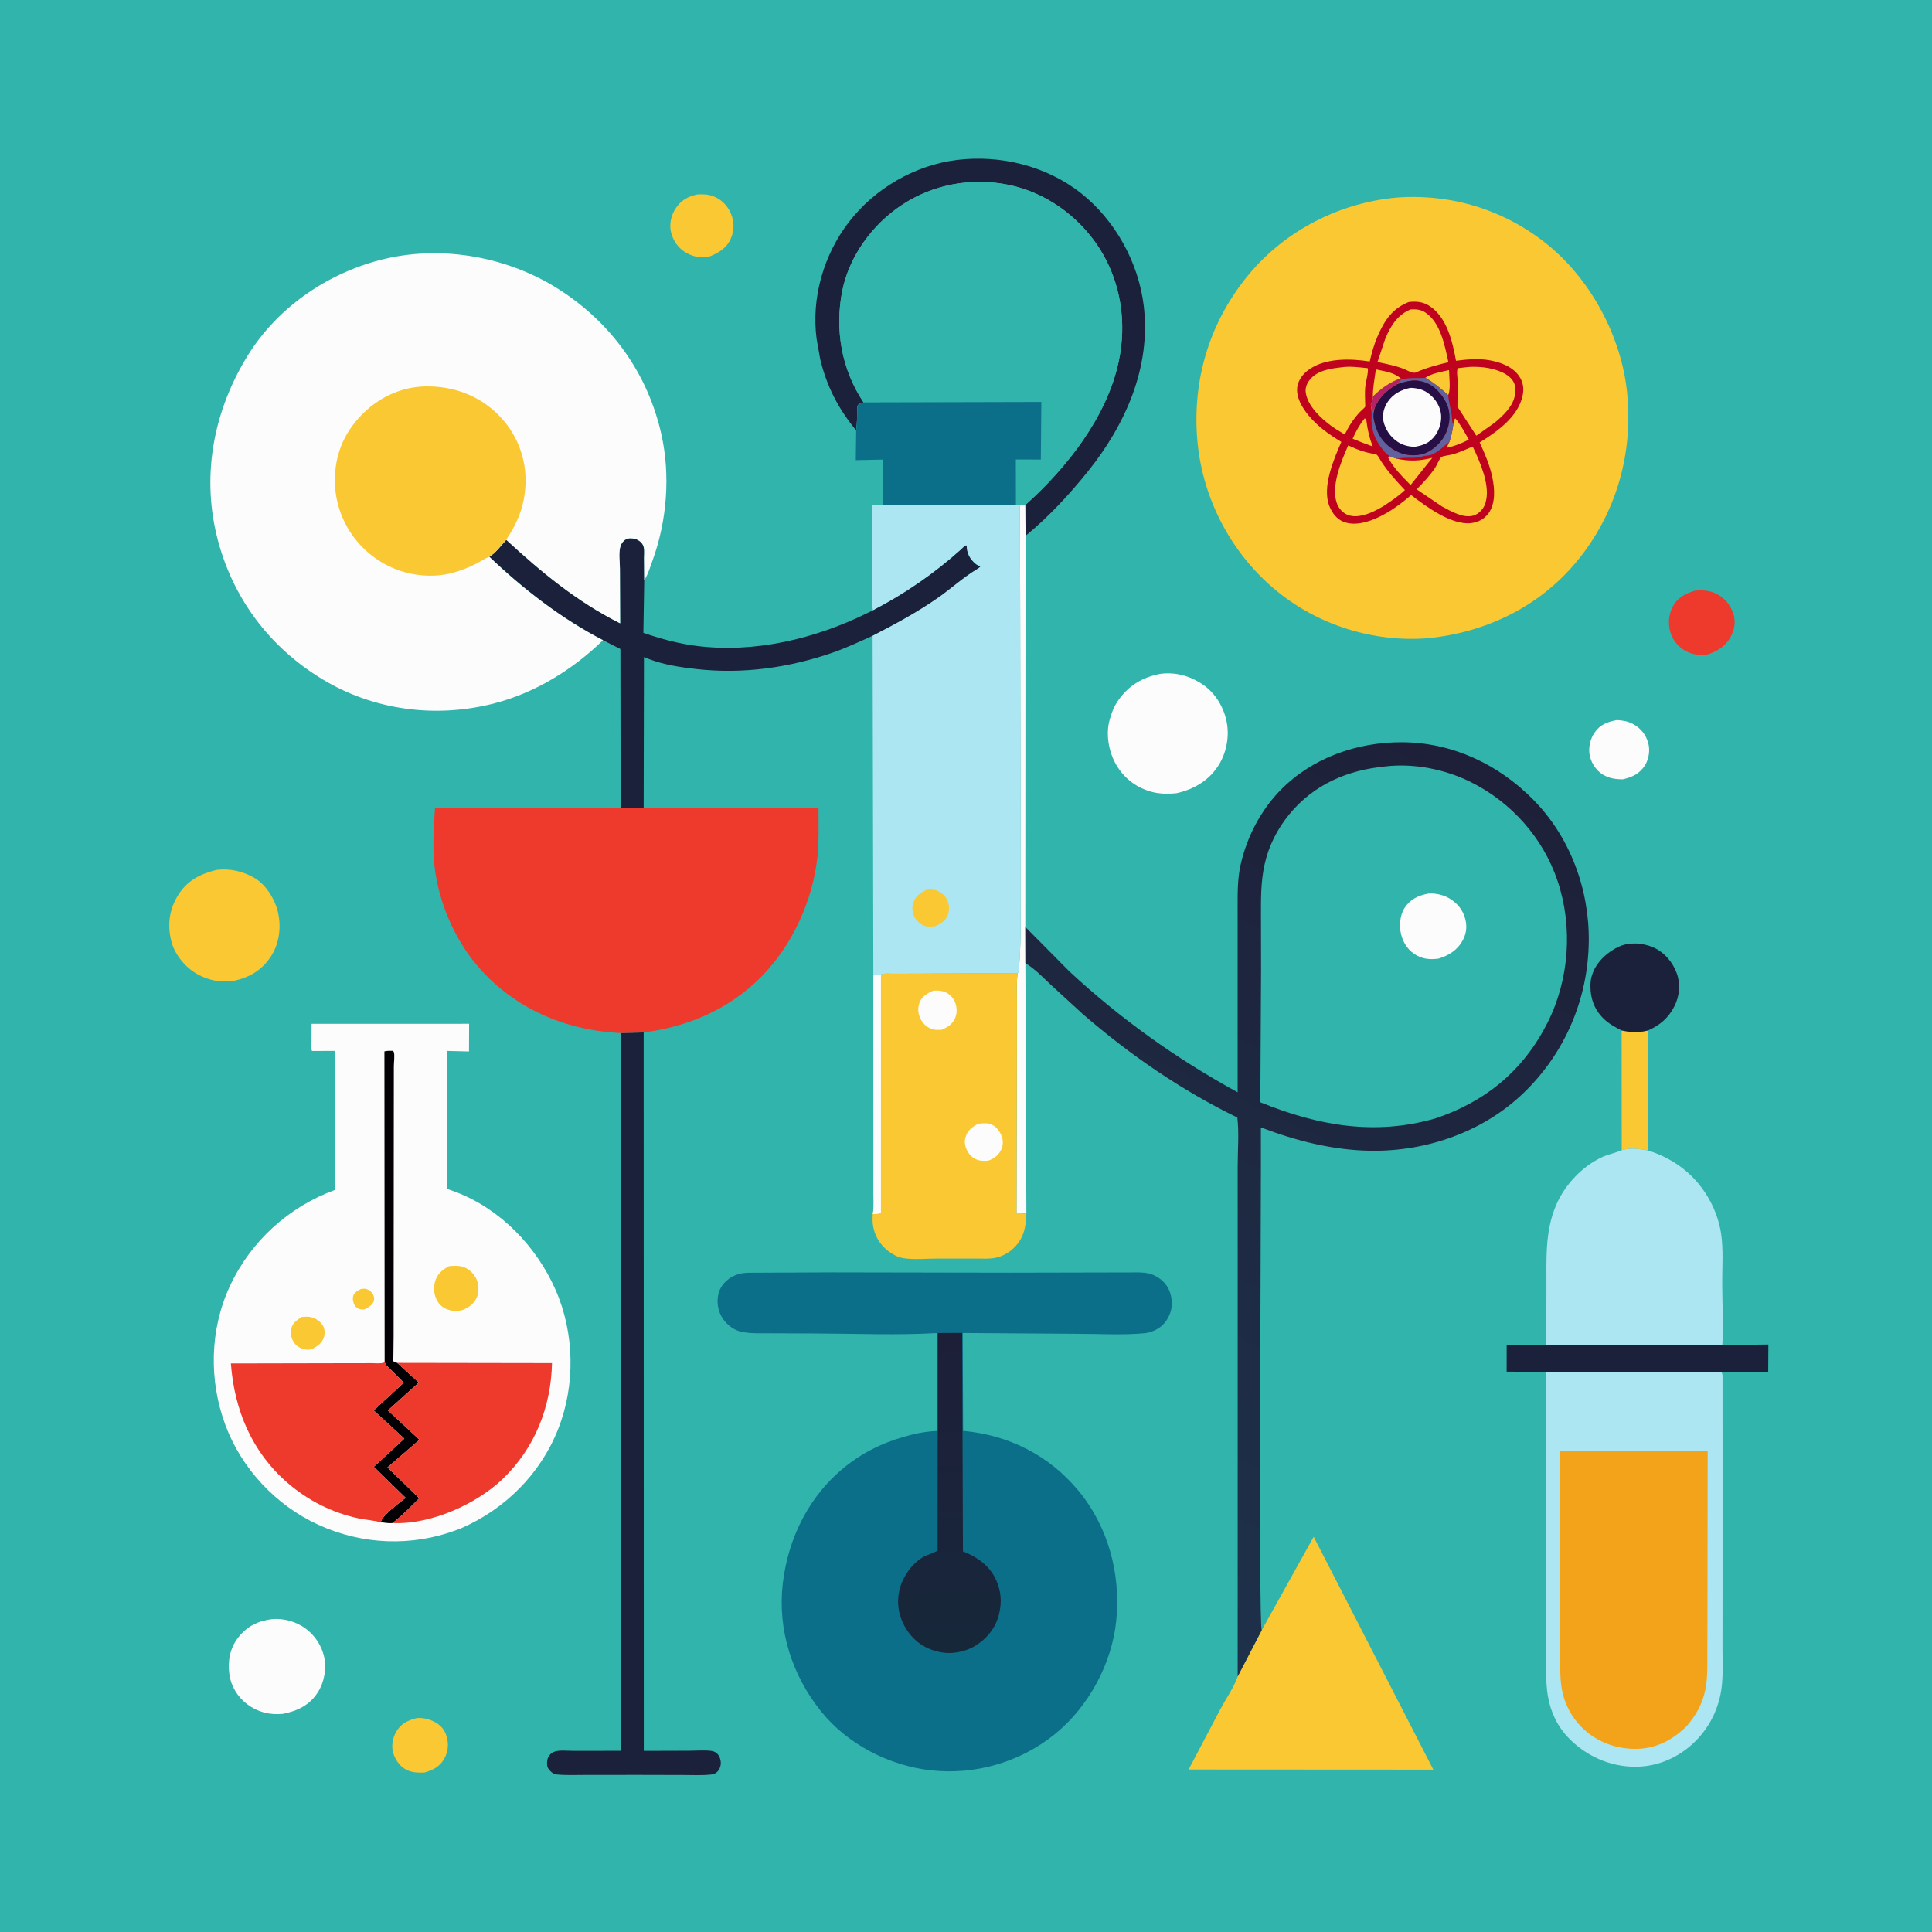 <?xml version="1.0" encoding="utf-8" ?>
<svg xmlns="http://www.w3.org/2000/svg" xmlns:xlink="http://www.w3.org/1999/xlink" width="1024" height="1024">
	<path fill="#31B4AC" d="M-0 -0L1024 0L1024 1024L-0 1024L0 -0Z"/>
	<path fill="#F9C833" d="M220.883 910.605C224.174 910.396 227.045 911.007 230 912.48C233.214 914.082 235.524 916.463 236.611 919.954C237.945 924.234 237.604 928.469 235.347 932.385C233.03 936.406 229.247 938.344 224.927 939.491C221.718 939.582 218.773 939.591 215.78 938.212C212.182 936.556 209.655 933.041 208.48 929.328C207.315 925.645 208.031 921.318 209.925 917.997C212.511 913.46 216.114 911.874 220.883 910.605Z"/>
	<path fill="#FCFCFC" d="M857.009 381.647C860.156 381.84 862.952 382.296 865.767 383.858C869.735 386.061 872.448 389.549 873.619 393.92C874.623 397.67 873.959 402.176 871.94 405.5C869.205 410.005 865.169 411.914 860.212 413.03C856.436 413.095 852.842 412.545 849.558 410.565C846.169 408.522 843.624 404.716 842.693 400.905C841.689 396.798 842.726 391.889 845.065 388.416C848.048 383.988 852.029 382.597 857.009 381.647Z"/>
	<path fill="#F9C833" d="M859.501 546.15C864.418 547.218 868.613 547.402 873.515 546.147L873.5 609.788C869.208 608.905 863.758 608.208 859.544 609.629L859.501 546.15Z"/>
	<path fill="#F9C833" d="M369.601 103.06C372.37 102.937 374.998 102.933 377.651 103.877C382.104 105.461 385.491 108.734 387.348 113.076C389.256 117.538 389.267 122.084 387.307 126.523C384.974 131.803 380.503 134.249 375.393 136.212C371.372 136.856 367.282 136.024 363.75 134.02C359.579 131.654 356.785 127.725 355.652 123.086C354.617 118.85 355.729 114.065 358.096 110.467C360.963 106.109 364.647 104.118 369.601 103.06Z"/>
	<path fill="#ED3A2D" d="M898.332 313.048C901.8 312.777 905.01 312.816 908.304 314.094C912.958 315.899 916.36 319.436 918.25 324.026C919.94 328.13 919.72 332.179 917.917 336.213C915.391 341.865 911.33 344.591 905.692 346.704C902.098 347.441 898.094 347.174 894.731 345.693C890.548 343.852 887.179 340.309 885.628 336C883.989 331.448 884.244 326.264 886.388 321.912C888.899 316.815 893.2 314.685 898.332 313.048Z"/>
	<path fill="#FCFCFC" d="M540.563 267.458L543.481 267.624L543.553 284.002L543.432 491.319L543.474 510.439L544.004 643.245L538.785 642.973L538.984 555.081L539.012 530.05C539.024 525.356 538.708 520.383 539.411 515.738L539.833 515.302C541.261 502.28 540.882 489.005 540.877 475.92L540.9 424.336L540.707 319.25L540.563 267.458Z"/>
	<path fill="#1B213A" d="M859.501 546.15C855.951 544.372 852.734 542.654 849.874 539.837C845.158 535.192 842.933 529.327 842.964 522.768C842.975 520.518 843.135 518.633 843.918 516.5L844.18 515.767C846.558 509.423 852.304 504.245 858.398 501.587C863.875 499.198 870.861 499.779 876.25 502.118C882.171 504.689 886.669 510.065 888.795 516.07C890.78 521.674 890.158 527.973 887.507 533.257C884.406 539.436 879.806 543.399 873.515 546.147C868.613 547.402 864.418 547.218 859.501 546.15Z"/>
	<path fill="#1B213A" d="M912.871 712.891L937.264 712.627L937.183 727.052L912.107 727.048L819.521 727.037L798.544 727.024L798.568 712.961L819.547 712.98L912.871 712.891Z"/>
	<path fill="#FCFCFC" d="M144.251 858.168C149.662 857.725 155.196 859.013 159.858 861.767C165.817 865.286 170.176 871.256 171.752 877.991C173.216 884.242 171.908 891.6 168.436 896.996C164.042 903.823 157.683 906.846 149.916 908.378C142.951 909.044 136.643 907.501 130.994 903.256C125.979 899.487 122.36 893.635 121.568 887.364C120.686 880.39 121.78 873.735 126.183 868.034C130.898 861.928 136.691 859.127 144.251 858.168Z"/>
	<path fill="#F9C833" d="M114.699 461.073C121.966 460.219 128.638 461.718 134.953 465.372C141.03 468.888 145.781 476.745 147.335 483.494C149.125 491.262 148.093 499.984 143.704 506.751C138.803 514.307 132.331 518.045 123.673 519.938C120.251 520.029 116.372 520.329 113.025 519.548C104.335 517.522 97.819 512.646 93.3 504.991C89.717 498.921 88.787 489.603 90.727 482.816L90.974 482C91.703 479.515 92.727 477.221 94.06 475C98.953 466.847 105.735 463.334 114.699 461.073Z"/>
	<path fill="#FCFCFC" d="M615.03 357.143C622.762 356.184 629.885 357.977 636.449 362.104C643.538 366.56 648.279 373.928 650.051 382.044C651.78 389.96 650.127 398.976 645.765 405.777C640.591 413.844 632.593 418.463 623.406 420.454C619.212 420.859 614.688 420.817 610.599 419.741C602.406 417.585 595.752 412.537 591.531 405.192C587.604 398.36 585.973 389.007 588.182 381.367L588.444 380.5C589.428 377.045 590.609 374.226 592.653 371.267C598.131 363.337 605.644 358.912 615.03 357.143Z"/>
	<path fill="#1B213A" d="M268.306 286.091C286.925 303.268 305.874 318.934 328.683 330.367L328.57 301.457C328.552 298.154 327.932 293.559 328.636 290.373C328.949 288.96 329.577 287.632 330.655 286.643C332.024 285.386 333.5 285.162 335.291 285.372C337.335 285.612 339.204 286.558 340.421 288.25C341.803 290.171 341.403 293.294 341.357 295.539L341.458 307.563L341.005 335.424C350.296 338.585 359.408 341.108 369.167 342.347C399.986 346.26 431.856 338.614 459.483 325.041L462.624 323.482L462.624 323.465C479.536 314.681 495.272 303.852 509.433 291.106C510.226 290.392 511.277 288.961 512.349 289.063L512.379 289.702C512.601 293.412 514.123 296.325 517 298.736C517.839 299.439 518.647 299.849 519.657 300.25C518.943 301.032 518.552 301.256 517.661 301.793C510.605 306.05 504.132 311.98 497.342 316.735C486.246 324.506 474.512 330.802 462.499 336.993C455.659 340.052 448.848 343.271 441.773 345.75C418.409 353.936 393.635 357.396 369 354.599C360.645 353.65 351.99 352.383 344.09 349.36L341.307 348.244L341.15 428.205L328.949 428.133L328.829 343.997L319.608 339.307C297.707 328.008 277.109 312.09 259.337 295.077C262.611 293.135 265.776 288.918 268.306 286.091Z"/>
	<path fill="#1B213A" d="M453.789 228.13C444.37 216.73 438.114 204.649 434.709 190.247L432.818 179.607C429.925 157.854 436.615 134.996 449.919 117.693C463.545 99.971 484.788 87.6 506.962 84.816C529.987 81.926 554.472 87.845 572.852 102.318C591.106 116.692 603.53 139.26 606.234 162.319C610.037 194.746 596.555 225.026 576.59 249.897C566.92 261.944 555.506 274.238 543.553 284.002L543.481 267.624C565.444 247.899 586.575 221.191 592.885 191.857C597.368 171.02 594.111 149.118 582.401 131.127C571.579 114.501 554.16 101.971 534.618 97.972C515.06 93.97 494.725 97.607 478.041 108.615C462.438 118.91 450.1 135.693 446.418 154.191C442.338 174.687 446.047 195.866 457.7 213.273C456.06 213.819 455.34 213.765 454.382 215.25C454.292 219.513 454.412 223.908 453.789 228.13Z"/>
	<path fill="#1B213A" d="M341.153 547.206L341.224 928.004L365.506 927.93C369.208 927.924 373.356 927.552 376.995 928.015C378.12 928.157 379.271 928.602 380.083 929.416C381.485 930.822 382.182 933.087 382.018 935.036C381.883 936.643 381.127 938.319 379.862 939.354C379.016 940.046 378.073 940.39 377 940.518C372.321 941.079 367.302 940.785 362.591 940.78L338.541 940.724L310.222 940.745C305.218 940.737 299.968 941 295 940.497C293.114 940.305 291.495 938.745 290.498 937.216C289.762 936.088 289.846 933.588 290.203 932.348C290.631 930.858 291.882 929.272 293.31 928.626C296.039 927.391 300.704 927.994 303.68 927.987L329.111 927.97L328.935 547.514L341.153 547.206Z"/>
	<path fill="#F9C833" d="M668.743 864.042L696.28 814.51L759.709 937.955L629.977 937.88L647.034 905.5C649.902 900.217 654.042 894.245 655.991 888.598L668.743 864.042Z"/>
	<path fill="#ACE6F3" d="M859.544 609.629C863.758 608.208 869.208 608.905 873.5 609.788C887.828 614.246 899.448 623.428 906.515 636.78C909.249 641.947 911.234 647.663 912.153 653.447C913.53 662.11 912.748 671.952 912.802 680.76C912.867 691.379 913.46 702.301 912.871 712.891L819.547 712.98L819.64 683.16C819.727 668.031 818.674 652.98 824.767 638.747C829.399 627.927 838.674 618.052 849.472 613.155C852.46 611.8 855.675 611.217 858.691 609.985L859.544 609.629Z"/>
	<path fill="#F9C833" d="M466.927 516.55C468.538 515.703 471.622 516.094 473.464 516.084L490.251 516.024L539.411 515.738C538.708 520.383 539.024 525.356 539.012 530.05L538.984 555.081L538.785 642.973L544.004 643.245C543.773 648.243 543.36 652.733 540.765 657.172C538.152 661.64 533.281 665.358 528.185 666.544C524.442 667.415 520.256 667.053 516.429 667.062L496.885 667.071C491.099 667.065 484.369 667.751 478.715 666.852C476.529 666.505 474.52 665.546 472.66 664.383C467.736 661.304 464.247 656.677 462.982 650.961L462.835 650.25C462.343 647.963 462.464 645.791 462.555 643.471C463.322 639.868 462.931 635.531 462.94 631.839L462.968 608.86L462.888 516.992C464.208 516.862 465.633 516.817 466.927 516.55Z"/>
	<path fill="#FCFCFC" d="M518.594 595.564C520.493 595.398 522.881 595.134 524.706 595.688C527.395 596.504 529.482 598.912 530.595 601.402C531.67 603.805 531.882 606.406 530.856 608.858C529.505 612.087 527.36 613.716 524.2 615.058C522.457 615.371 520.743 615.361 519 614.999C516.502 614.482 514.529 612.87 513.143 610.778C511.776 608.715 510.946 605.66 511.623 603.206C512.76 599.085 514.995 597.46 518.594 595.564Z"/>
	<path fill="#FCFCFC" d="M494.575 525.09C496.441 524.962 498.185 524.964 500 525.485C502.669 526.251 504.792 528.272 505.981 530.75C507.189 533.267 507.4 536.641 506.372 539.25C504.963 542.823 502.366 544.415 498.971 545.846L496 545.833C492.893 545.45 490.421 543.939 488.667 541.347C487.239 539.237 486.333 536.115 486.814 533.591L486.942 533L487.385 531.306C488.615 528.096 491.62 526.415 494.575 525.09Z"/>
	<path fill="#FCFCFC" d="M466.927 516.55L466.914 642.75C465.534 643.629 464.173 643.406 462.555 643.471C463.322 639.868 462.931 635.531 462.94 631.839L462.968 608.86L462.888 516.992C464.208 516.862 465.633 516.817 466.927 516.55Z"/>
	<path fill="#ACE6F3" d="M819.521 727.037L912.107 727.048C913.177 728.073 912.955 729.312 912.98 730.75L912.986 840.185L912.956 874.036C912.94 881.787 913.477 890.119 911.967 897.75C910.096 907.206 905.615 915.773 898.847 922.631C890.228 931.363 878.6 936.544 866.25 936.412C853.226 936.273 840.989 930.818 831.833 921.616C825.678 915.431 821.903 907.678 820.43 899.096C819.108 891.4 819.543 883.354 819.545 875.567L819.561 841.398L819.521 727.037Z"/>
	<path fill="#F3A31A" d="M826.809 769.002L905.096 769.141L904.995 852.069L904.932 876.964C904.91 883.241 905.115 889.584 903.822 895.764C902.24 903.326 898.837 909.277 893.819 915.058C886.396 922.263 877.832 926.82 867.219 926.937C856.212 927.058 845.865 923.101 838.1 915.257C833.045 910.151 829.483 903.479 828.022 896.446C826.716 890.156 826.966 883.905 826.958 877.527L826.941 853.064L826.809 769.002Z"/>
	<path fill="#ACE6F3" d="M538.455 267.494L540.563 267.458L540.707 319.25L540.9 424.336L540.877 475.92C540.882 489.005 541.261 502.28 539.833 515.302L539.411 515.738L490.251 516.024L473.464 516.084C471.622 516.094 468.538 515.703 466.927 516.55C465.633 516.817 464.208 516.862 462.888 516.992L462.499 336.993C474.512 330.802 486.246 324.506 497.342 316.735C504.132 311.98 510.605 306.05 517.661 301.793C518.552 301.256 518.943 301.032 519.657 300.25C518.647 299.849 517.839 299.439 517 298.736C514.123 296.325 512.601 293.412 512.379 289.702L512.349 289.063C511.277 288.961 510.226 290.392 509.433 291.106C495.272 303.852 479.536 314.681 462.624 323.465C461.722 317.865 462.419 311.155 462.429 305.446L462.399 267.777L467.881 267.577L538.455 267.494Z"/>
	<path fill="#F9C833" d="M491.249 471.534C492.996 471.425 494.646 471.324 496.319 471.939C498.842 472.866 501.074 474.738 502.141 477.24C503.284 479.922 503.258 482.802 502.145 485.478C500.959 488.329 498.15 489.841 495.475 491.006C494.02 491.072 492.442 491.213 491 490.971C488.51 490.554 486.12 488.47 484.881 486.337C483.609 484.149 483.212 481.261 483.946 478.835C485.164 474.809 487.711 473.312 491.249 471.534Z"/>
	<path fill="#ED3A2D" d="M328.949 428.133L341.15 428.205L433.822 428.362C433.808 436.75 434.15 445.41 433.292 453.75C430.864 477.346 419.876 501.294 403.094 518.094C386.277 534.929 364.535 544.267 341.153 547.206L328.935 547.514L327.079 547.441C298.901 545.714 272.703 534.335 253.85 512.86C240.471 497.622 231.501 476.069 230.002 455.84C229.332 446.789 229.991 437.418 230.549 428.366L328.949 428.133Z"/>
	<path fill="#31B4AC" d="M457.7 213.273C446.047 195.866 442.338 174.687 446.418 154.191C450.1 135.693 462.438 118.91 478.041 108.615C494.725 97.607 515.06 93.97 534.618 97.972C554.16 101.971 571.579 114.501 582.401 131.127C594.111 149.118 597.368 171.02 592.885 191.857C586.575 221.191 565.444 247.899 543.481 267.624L540.563 267.458L538.455 267.494L467.881 267.577L467.972 243.597L453.584 243.886L453.789 228.13C454.412 223.908 454.292 219.513 454.382 215.25C455.34 213.765 456.06 213.819 457.7 213.273Z"/>
	<path fill="#0C6F89" d="M457.7 213.273L551.937 213.038L551.667 243.564L538.42 243.557L538.455 267.494L467.881 267.577L467.972 243.597L453.584 243.886L453.789 228.13C454.412 223.908 454.292 219.513 454.382 215.25C455.34 213.765 456.06 213.819 457.7 213.273Z"/>
	<path fill="#0C6F89" d="M496.996 706.532C475.517 707.8 453.528 706.834 432.008 706.768L408.089 706.675C403.474 706.639 398.542 706.903 394 706.07L393.33 705.958C389.31 705.236 385.34 702.289 383.101 698.907C380.637 695.186 379.789 690.764 380.654 686.367C381.452 682.309 384.09 679.092 387.565 676.986C390.065 675.471 393.076 674.722 395.978 674.581L440.975 674.376L534.887 674.544L584.648 674.438L599.231 674.414C602.467 674.411 605.94 674.216 609.101 675.025C613.296 676.1 617.164 679.01 619.196 682.844C621.085 686.407 621.698 691.59 620.379 695.46C618.857 699.921 616.188 703.262 611.809 705.207C610.057 705.986 608.475 706.458 606.557 706.638C594.947 707.731 582.61 706.946 570.9 706.939L510.273 706.518L510.468 758.383C534.583 760.603 555.92 771.239 571.505 790C587.401 809.135 594.083 834.234 591.654 858.791C589.381 881.761 576.914 904.781 558.913 919.28C540.522 934.094 516.76 940.907 493.375 938.306C471.28 935.849 449.238 924.546 435.184 907.083C419.822 887.994 412.018 863.789 414.899 839.24C417.778 814.716 429.253 791.857 449.042 776.533C459.643 768.324 471.013 763.377 483.938 760.239C488.066 759.236 492.747 758.556 496.994 758.416L496.996 706.532Z"/>
	<defs>
		<linearGradient id="gradient_0" gradientUnits="userSpaceOnUse" x1="496.474" y1="707.069" x2="504.061" y2="875.02">
			<stop offset="0" stop-color="#1D1F39"/>
			<stop offset="1" stop-color="#17273A"/>
		</linearGradient>
	</defs>
	<path fill="url(#gradient_0)" d="M496.996 706.532L509.969 706.462L510.374 822.238C518.054 825.278 524.657 829.911 528.092 837.695C530.575 843.324 531.03 849.032 529.618 855L529.457 855.706C527.775 862.765 522.979 868.653 516.84 872.362C511.187 875.778 503.606 877.081 497.148 875.397L496.4 875.19L495.613 874.98C488.521 873.023 483.037 868.376 479.499 862C475.899 855.513 475.055 848.336 477.136 841.22C478.989 834.885 483.85 828.202 489.75 825.024L496.924 821.956L496.994 758.416L496.996 706.532Z"/>
	<path fill="#FCFCFC" d="M165.151 542.634L248.641 542.624L248.582 557.289L237.114 557.008L236.99 630.122L241.876 631.896C265.44 640.968 284.449 660.817 294.5 683.73C304.549 706.636 305.02 734.154 295.826 757.454C286.425 781.278 267.652 799.914 244.309 810.052L242.482 810.753C218.385 819.877 192.12 818.838 168.713 808.147C146.324 797.922 128.097 778.459 119.505 755.418C110.662 731.704 111.131 704.762 121.829 681.702C132.882 657.877 152.998 639.662 177.605 630.653L177.69 556.986L165.367 557.044C164.834 555.652 165.091 553.865 165.097 552.38L165.151 542.634Z"/>
	<path fill="#F9C833" d="M191.186 683.25C192.169 683.04 193.26 682.94 194.25 683.228C195.593 683.62 196.932 684.709 197.629 685.94C198.264 687.06 198.461 688.177 198.154 689.43C197.68 691.361 195.832 692.535 194.25 693.508C193.854 693.741 193.729 693.849 193.219 693.953C191.598 694.284 189.979 693.921 188.75 692.802C187.482 691.648 186.788 688.979 187.106 687.328C187.523 685.158 189.411 684.186 191.186 683.25Z"/>
	<path fill="#F9C833" d="M160.01 698.009C161.589 697.915 163.261 697.744 164.814 698.118C167.456 698.753 169.936 700.441 171.264 702.853C172.175 704.508 172.272 706.943 171.702 708.718C170.724 711.769 168.375 713.405 165.72 714.908C164.463 715.238 163.307 715.507 162.002 715.295C159.392 714.87 157.196 713.631 155.716 711.401C154.226 709.156 153.757 706.492 154.447 703.907C155.195 701.108 157.667 699.421 160.01 698.009Z"/>
	<path fill="#F9C833" d="M238.022 671.095C240.335 670.923 242.779 670.706 245.038 671.354C248.307 672.291 250.982 674.719 252.435 677.75C253.791 680.58 254.012 684.659 252.765 687.579C251.306 690.995 248.539 692.87 245.26 694.324C243.323 694.764 241.408 695.103 239.438 694.683C236.173 693.987 233.576 692.569 231.833 689.645C230.063 686.676 229.615 682.803 230.528 679.483C231.69 675.263 234.294 673.057 238.022 671.095Z"/>
	<path fill="#030104" d="M203.873 722.007L203.75 557.243C205.295 556.897 206.672 556.903 208.25 556.945C208.419 557.183 208.67 557.38 208.757 557.658C209.275 559.319 208.749 563.228 208.747 565.065L208.722 589.639L208.62 708.391L208.508 718.75C208.508 719.031 208.4 721.267 208.542 721.5C208.849 722.008 209.996 722.256 210.535 722.352L221.983 732.804L205.612 747.542L222.346 763.118L205.382 777.737L222.216 794.12C217.651 798.643 213.19 803.327 208.065 807.226C206.232 807.523 203.727 806.972 201.843 806.805C202.3 803.362 212.061 796.172 215.012 793.895L198.101 777.428L214.309 762.501L198.058 747.547L214.029 732.826L207.473 726.303C206.392 725.219 204.845 723.993 204.156 722.613L203.873 722.007Z"/>
	<path fill="#ED3A2D" d="M210.535 722.352L292.576 722.481C292.043 745.817 283.471 767.5 266.498 783.811C252.516 797.248 228.525 807.955 208.821 807.261L208.065 807.226C213.19 803.327 217.651 798.643 222.216 794.12L205.382 777.737L222.346 763.118L205.612 747.542L221.983 732.804L210.535 722.352Z"/>
	<path fill="#ED3A2D" d="M203.873 722.007L204.156 722.613C204.845 723.993 206.392 725.219 207.473 726.303L214.029 732.826L198.058 747.547L214.309 762.501L198.101 777.428L215.012 793.895C212.061 796.172 202.3 803.362 201.843 806.805C197.935 805.828 193.688 805.55 189.7 804.686C175.836 801.684 163.208 795.261 152.476 786.007C133.478 769.624 124.192 747.253 122.376 722.657L181.742 722.538L197.231 722.517C199.078 722.514 201.616 722.837 203.368 722.24L203.873 722.007Z"/>
	<defs>
		<linearGradient id="gradient_1" gradientUnits="userSpaceOnUse" x1="749.486" y1="387.446" x2="540.688" y2="829.84">
			<stop offset="0" stop-color="#1E2039"/>
			<stop offset="1" stop-color="#1E314A"/>
		</linearGradient>
	</defs>
	<path fill="url(#gradient_1)" d="M543.432 491.319L566.85 514.92C593.991 540.09 623.505 561.155 655.976 578.928L655.968 504.552L655.969 480.957C655.963 473.277 655.872 465.832 657.559 458.285C660.813 443.731 668.246 429.407 678.733 418.733C695.616 401.548 719.364 393.303 743.155 393.408C769.714 393.525 794.114 405.06 812.609 423.792C832.152 443.585 842.369 471.185 842.084 498.851C841.771 529.283 829.586 557.94 807.712 579.106C786.26 599.864 756.229 610.336 726.639 609.925C706.508 609.646 687.005 604.691 668.29 597.538C668.527 629.775 666.918 860.634 668.743 864.042L655.991 888.598L656 816.831L656.006 673.078L655.998 618.097C655.995 609.786 656.789 600.532 655.816 592.322C626.007 577.766 599.058 559.202 573.979 537.552L556.963 521.964C552.72 517.927 548.47 513.54 543.474 510.439L543.432 491.319Z"/>
	<path fill="#31B4AC" d="M734.342 406.207C749.369 404.447 765.799 407.718 779.302 414.387C800.962 425.086 817.879 444.048 825.576 466.998C833.732 491.315 831.756 519.121 820.256 541.98C807.525 567.29 787.42 583.899 760.75 592.789C728.536 602.069 698.478 596.596 668.003 584.227L668.388 513.739L668.334 485.837C668.324 476.437 668.219 467.522 670.235 458.283C672.393 448.389 677.01 439.307 683.422 431.519C696.452 415.694 714.312 408.123 734.342 406.207Z"/>
	<path fill="#FCFCFC" d="M756.894 473.625C760.221 473.382 763.466 473.95 766.518 475.306C770.766 477.193 774.513 480.941 776.087 485.351C777.633 489.682 777.606 493.981 775.429 498.108C772.579 503.514 768.071 506.348 762.397 508.107C758.265 508.613 754.765 508.446 750.982 506.438C746.647 504.138 743.902 500.139 742.67 495.456C741.491 490.975 741.906 485.06 744.515 481.126C747.579 476.505 751.666 474.695 756.894 473.625Z"/>
	<path fill="#F9C833" d="M740.344 104.707C769.359 102.591 797.441 111.224 820.101 129.549C843.282 148.295 859.384 178.477 862.397 208.125C865.692 240.549 856.572 272.328 835.743 297.537C815.805 321.668 787.484 335.264 756.622 338.29C727.993 340.46 699.06 331.498 676.79 313.307C652.903 293.796 637.517 264.815 634.679 234.08C631.671 201.49 641.14 170.236 662.213 145.096C681.63 121.933 710.277 107.403 740.344 104.707Z"/>
	<path fill="#BF021E" d="M746.633 160.088C750.687 159.603 754.217 159.913 757.733 162.221C766.904 168.24 769.866 181.096 771.712 191.219C777.207 190.487 783.231 189.965 788.736 190.821C794.751 191.756 801.546 194.125 805.139 199.341C807.33 202.522 807.821 206.025 807.006 209.75C804.523 221.104 793.465 228.733 784.249 234.527C787.022 240.543 789.612 246.53 790.968 253.044C792.223 259.069 792.751 266.634 789.026 271.942C786.855 275.035 783.398 276.837 779.692 277.263C769.335 278.451 755.737 268.404 747.927 262.353C742.809 266.877 736.973 271.124 730.782 274.07C725.253 276.701 718.089 278.907 712.109 276.563C708.496 275.147 706.097 271.905 704.66 268.418C700.501 258.328 706.918 243.443 710.939 234.216C704.489 230.276 698.533 226.189 693.662 220.302C690.267 216.2 686.806 210.608 687.599 205.029C688.108 201.45 690.643 198.15 693.498 196.07C702.348 189.623 715.716 189.995 725.987 191.598C727.014 187.126 728.251 182.63 730.08 178.414C733.748 169.957 737.749 163.642 746.633 160.088Z"/>
	<path fill="#F9C833" d="M723.314 221.75C723.588 221.936 723.923 222.055 724.138 222.308C724.244 222.432 724.179 222.631 724.2 222.793C724.861 227.964 725.705 231.765 727.567 236.654L722.577 234.802L716.925 232.54C718.72 228.535 720.525 225.167 723.314 221.75Z"/>
	<path fill="#F9C833" d="M770.229 225.384C770.464 224.154 770.442 222.612 771.36 221.75C774.107 225.012 776.429 229.291 778.478 233.032C774.821 234.902 771.167 236.409 767.139 237.289C767.129 236.095 767.68 235.215 768.209 234.183C769.237 231.24 769.796 228.468 770.229 225.384Z"/>
	<path fill="#F9C833" d="M755.465 200.254C758.606 197.875 764.178 197.102 768.002 196.137C768.071 199.668 769.021 206.285 767.571 209.419C763.635 205.857 760.097 202.941 755.465 200.254Z"/>
	<path fill="#F9C833" d="M727.627 210.145C727.627 205.405 728.597 200.49 729.239 195.795C733.596 196.745 738.944 197.376 742.302 200.512L742.998 201.092L740.379 203.742C735.299 206.673 731.032 210.445 728.738 215.988C728.077 217.102 727.479 218.14 727.038 219.367C727.053 217.839 726.94 216.466 726.651 214.964L726.558 214.5C727.119 213.057 727.805 211.727 727.627 210.145Z"/>
	<path fill="#B22265" d="M727.627 210.145C731.889 205.933 736.641 202.551 742.302 200.512L742.998 201.092L740.379 203.742C735.299 206.673 731.032 210.445 728.738 215.988C728.077 217.102 727.479 218.14 727.038 219.367C727.053 217.839 726.94 216.466 726.651 214.964L726.558 214.5C727.119 213.057 727.805 211.727 727.627 210.145Z"/>
	<path fill="#F9C833" d="M740.371 243.161C747.19 244.566 752.401 244.353 759.138 242.657L747.646 257.088C743.424 252.771 738.374 247.858 735.7 242.409L736.422 241.757L740.371 243.161Z"/>
	<path fill="#60629E" d="M755.465 200.254C760.097 202.941 763.635 205.857 767.571 209.419C767.869 213.514 769.299 217.365 769.552 221.492C769.626 222.704 769.8 224.24 770.229 225.384C769.796 228.468 769.237 231.24 768.209 234.183C765.438 236.332 762.029 239.785 758.75 241.003C757.53 241.455 756.04 241.423 754.75 241.71L752.929 242.132C748.817 243.136 744.615 242.115 740.371 243.161L736.422 241.757L736.432 241.693C735.482 241.069 734.616 240.382 733.874 239.513C728.565 233.3 726.37 227.502 727.038 219.367C727.479 218.14 728.077 217.102 728.738 215.988C728.16 218.098 727.738 219.854 728.132 222.048C729.317 228.649 732.095 233.863 737.708 237.707C742.355 240.889 747.836 242.042 753.344 240.83C758.128 239.777 762.977 235.549 765.373 231.409C768.08 226.733 769.098 220.951 767.428 215.75C765.913 211.032 761.543 205.508 756.965 203.396C750.829 200.566 746.419 201.681 740.379 203.742L742.998 201.092C746.939 200.013 751.376 200.6 755.465 200.254Z"/>
	<path fill="#F9C833" d="M776.735 194.686C779.284 194.316 782.187 194.392 784.75 194.57C790.122 194.943 797.825 196.784 801.36 201.147C803.267 203.5 803.345 206.116 802.975 209.044C802.197 215.195 796.627 220.389 792.076 224.135L782.464 230.939L772.468 215.565L772.57 201.861C772.529 199.923 771.93 196.945 772.614 195.162L776.735 194.686Z"/>
	<path fill="#F9C833" d="M711.032 194.69C715.415 193.988 720.502 194.72 724.917 195.142C725.455 197.057 723.878 202.399 723.646 204.7C723.305 208.063 723.505 211.492 723.61 214.866C723.616 215.072 723.711 215.296 723.63 215.486C723.356 216.125 721.493 217.613 720.891 218.25C717.372 221.972 715.012 225.709 712.744 230.292L708.266 227.572L705.911 225.977C700.292 221.914 692.999 215.231 692.061 207.934C691.757 205.569 692.646 203.321 694.067 201.471C697.989 196.368 705.063 195.342 711.032 194.69Z"/>
	<path fill="#F9C833" d="M747.64 164C750.278 163.885 752.721 163.947 755.038 165.37C763.483 170.557 765.699 182.982 767.683 191.956C761.698 193.468 755.891 194.941 750.25 197.491C748.271 197.924 746.053 196.313 744.144 195.571C739.59 193.802 734.857 192.877 730.085 191.912L734.267 179.401C737.079 172.727 740.677 166.85 747.64 164Z"/>
	<path fill="#F9C833" d="M779.205 237.25C779.732 237.151 780.215 237.133 780.75 237.114C784.388 244.658 789.472 256.387 787.726 264.885L787.587 265.5C787.404 266.332 787.222 267.125 786.847 267.898C785.67 270.32 783.6 272.446 780.978 273.252C775.627 274.899 768.912 270.894 764.353 268.479L750.855 259.357C754.32 255.849 757.699 252.29 760.483 248.203C761.611 246.547 762.63 243.601 763.879 242.268C764.377 241.737 768.509 241.187 769.5 240.929C772.831 240.059 776.046 238.594 779.205 237.25Z"/>
	<path fill="#F9C833" d="M714.585 236.071C719.201 238.281 723.866 240.005 728.971 240.649C730.175 240.801 731.313 243.391 732.043 244.508C735.719 250.13 740.016 254.893 744.63 259.733C741.129 263.102 737.029 265.771 732.986 268.432L729.882 270.139C725.63 272.388 719.439 274.741 714.615 273.018C711.876 272.039 709.714 269.748 708.68 267.056C705.17 257.923 710.907 244.44 714.585 236.071Z"/>
	<path fill="#250F44" d="M740.379 203.742C746.419 201.681 750.829 200.566 756.965 203.396C761.543 205.508 765.913 211.032 767.428 215.75C769.098 220.951 768.08 226.733 765.373 231.409C762.977 235.549 758.128 239.777 753.344 240.83C747.836 242.042 742.355 240.889 737.708 237.707C732.095 233.863 729.317 228.649 728.132 222.048C727.738 219.854 728.16 218.098 728.738 215.988C731.032 210.445 735.299 206.673 740.379 203.742Z"/>
	<path fill="#FCFCFC" d="M747.448 205.578C750.535 205.591 753.758 206.279 756.364 208.005C760.059 210.451 762.885 214.352 763.662 218.748C764.375 222.785 763.127 227.399 760.75 230.701C757.794 234.807 754.339 236.107 749.551 236.879C746.267 236.637 743.58 235.998 740.779 234.18C737.009 231.734 734.07 227.44 733.213 223.034C732.545 219.598 733.58 215.864 735.512 213C738.37 208.763 742.593 206.633 747.448 205.578Z"/>
	<path fill="#FCFCFC" d="M319.608 339.307C303.555 354.993 283.378 367.375 261.508 372.925C230.822 380.712 198.226 376.493 171 360.089C142.442 342.882 122.632 316.09 114.826 283.715C106.834 250.572 113.619 216.985 131.42 188.256C147.528 162.259 174.978 143.863 204.574 137.065C235.243 130.02 269.249 136.289 295.746 153.058C323.856 170.848 343.407 197.923 350.61 230.526C355.364 252.046 353.465 275.936 346.022 296.594C344.724 300.194 343.523 304.333 341.458 307.563L341.357 295.539C341.403 293.294 341.803 290.171 340.421 288.25C339.204 286.558 337.335 285.612 335.291 285.372C333.5 285.162 332.024 285.386 330.655 286.643C329.577 287.632 328.949 288.96 328.636 290.373C327.932 293.559 328.552 298.154 328.57 301.457L328.683 330.367C305.874 318.934 286.925 303.268 268.306 286.091C265.776 288.918 262.611 293.135 259.337 295.077C277.109 312.09 297.707 328.008 319.608 339.307Z"/>
	<path fill="#F9C833" d="M259.337 295.077C256.885 296.051 254.494 297.721 252.098 298.905C245.105 302.36 237.893 304.831 230.031 305.095C216.353 305.556 203.312 300.669 193.343 291.251C183.561 282.009 177.772 269.179 177.502 255.721C177.225 241.91 181.862 230.078 191.469 220.103C200.487 210.739 212.634 204.973 225.75 204.805C240.357 204.618 253.908 209.585 264.291 220.032C273.356 229.152 278.572 241.614 278.563 254.453C278.555 266.698 274.979 276.008 268.306 286.091C265.776 288.918 262.611 293.135 259.337 295.077Z"/>
</svg>
